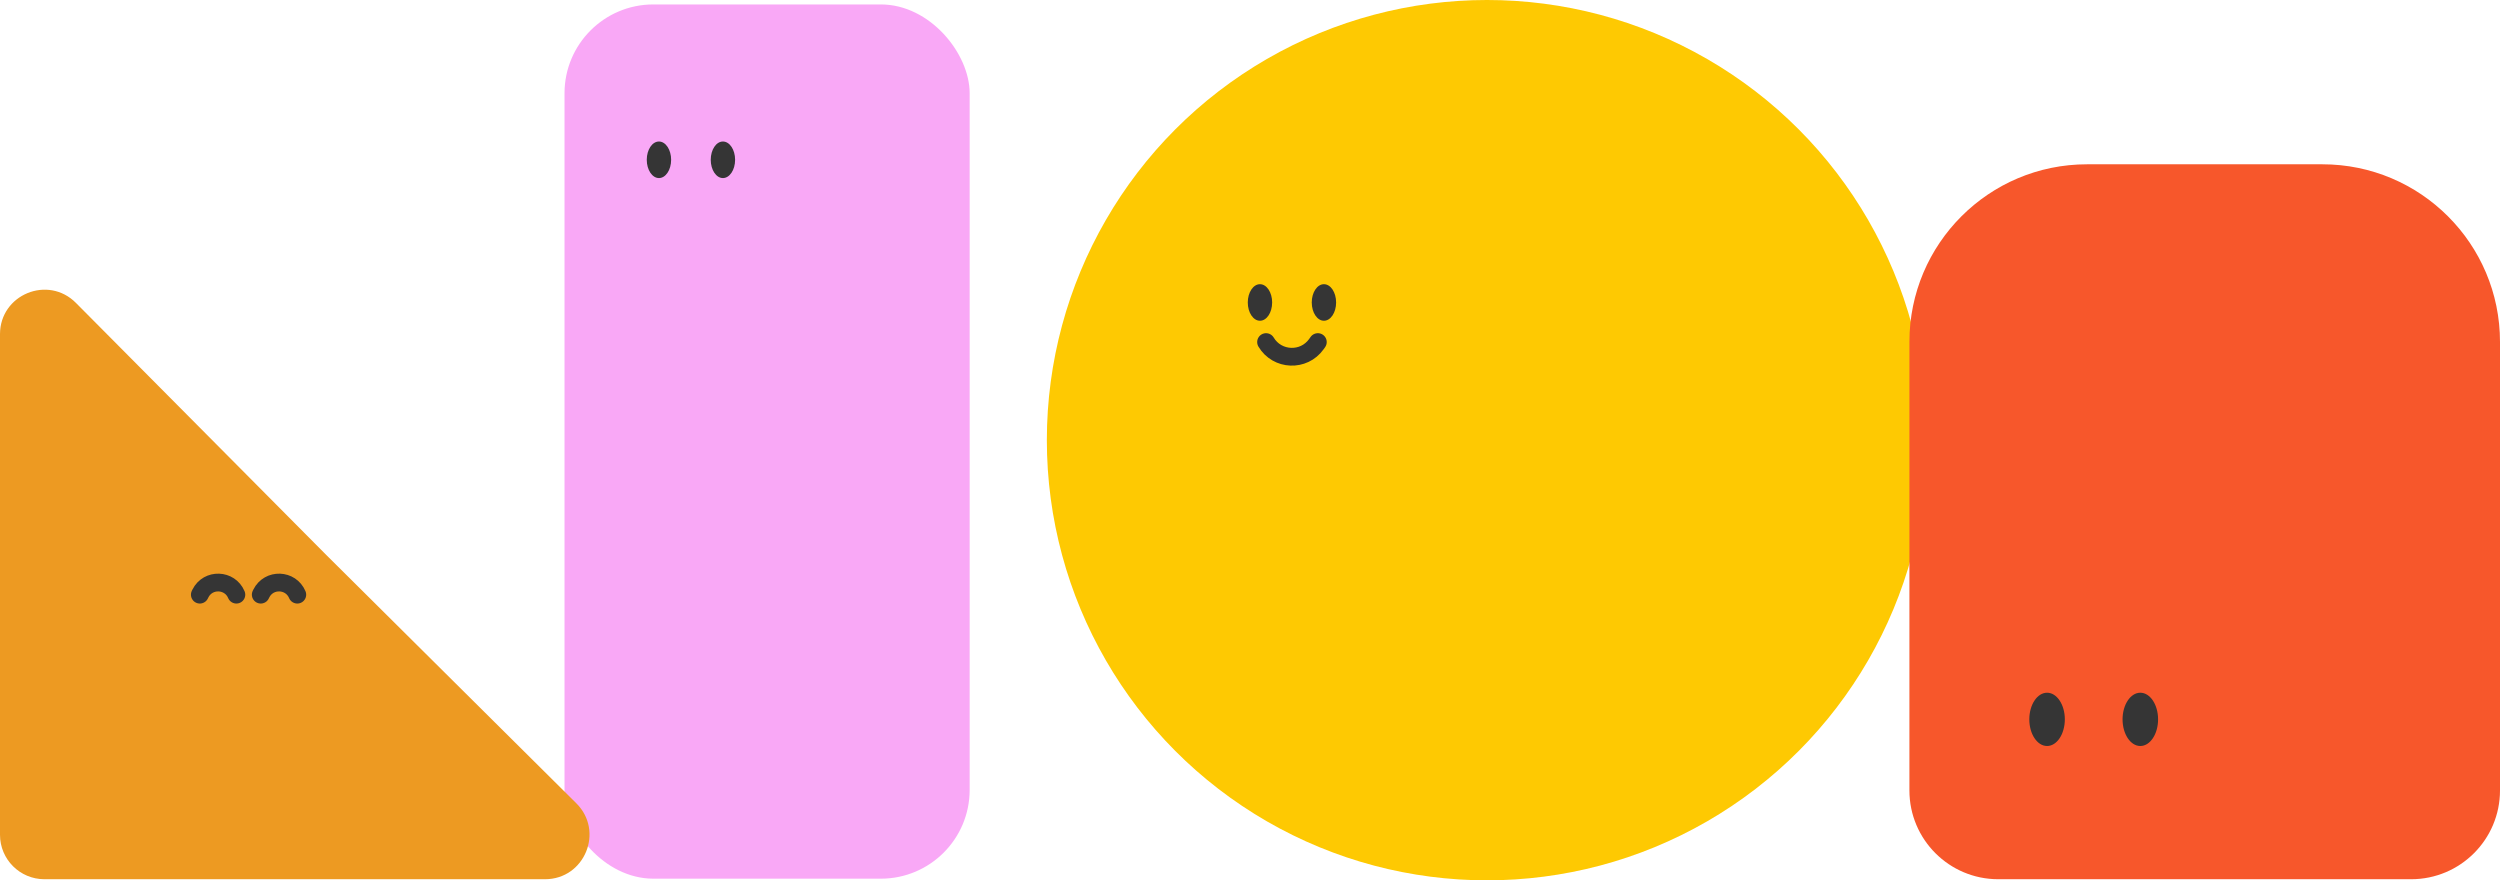 <svg width="563" height="198.251" viewBox="0 0 563 198.251" fill="none" xmlns="http://www.w3.org/2000/svg" xmlns:xlink="http://www.w3.org/1999/xlink">
	<desc>
			Created with Pixso.
	</desc>
	<defs/>
	<circle id="Ellipse 1" cx="334.875" cy="99.125" r="99.126" fill="#FEC902" fill-opacity="1"/>
	<ellipse id="Ellipse 2" cx="283.744" cy="68.116" rx="2.744" ry="4.116" fill="#353535" fill-opacity="1"/>
	<ellipse id="Ellipse 3" cx="298.15" cy="68.116" rx="2.744" ry="4.116" fill="#353535" fill-opacity="1"/>
	<path id="Line 1" d="M285.116 77.034C287.619 81.235 293.613 81.479 296.449 77.496L296.778 77.034" stroke="#353535" stroke-opacity="1" stroke-width="4" stroke-linecap="round"/>
	<rect id="Rectangle 2" x="127.13" y="1" rx="20" width="91.237" height="196.879" fill="#F9A8F6" fill-opacity="1"/>
	<ellipse id="Ellipse 4" cx="148.396" cy="35.985" rx="2.744" ry="4.116" fill="#353535" fill-opacity="1"/>
	<ellipse id="Ellipse 5" cx="162.802" cy="35.985" rx="2.744" ry="4.116" fill="#353535" fill-opacity="1"/>
	<path id="Rectangle 2" d="M470 37L523 37C545.091 37 563 54.909 563 77L563 178C563 189.046 554.046 198 543 198L450 198C438.954 198 430 189.046 430 178L430 77C430 54.909 447.909 37 470 37Z" fill="#F7572B" fill-opacity="1" fill-rule="nonzero"/>
	<ellipse id="Ellipse 4" cx="461" cy="162" rx="4" ry="6" fill="#353535" fill-opacity="1"/>
	<ellipse id="Ellipse 5" cx="482" cy="162" rx="4" ry="6" fill="#353535" fill-opacity="1"/>
	<path id="Rectangle 81" d="M17.095 68.211L73.5 125L129.788 180.905C136.121 187.194 131.666 198 122.741 198L10 198C4.477 198 0 193.523 0 188L0 75.258C0 66.333 10.805 61.879 17.095 68.211Z" fill="#ED9A22" fill-opacity="1" fill-rule="nonzero"/>
	<path id="Line 4" d="M53.232 133.918C51.757 130.41 46.847 130.243 45.138 133.644L45 133.918" stroke="#353535" stroke-opacity="1" stroke-width="4" stroke-linecap="round"/>
	<path id="Line 5" d="M66.952 133.918C65.476 130.41 60.566 130.243 58.857 133.644L58.72 133.918" stroke="#353535" stroke-opacity="1" stroke-width="4" stroke-linecap="round"/>
</svg>
